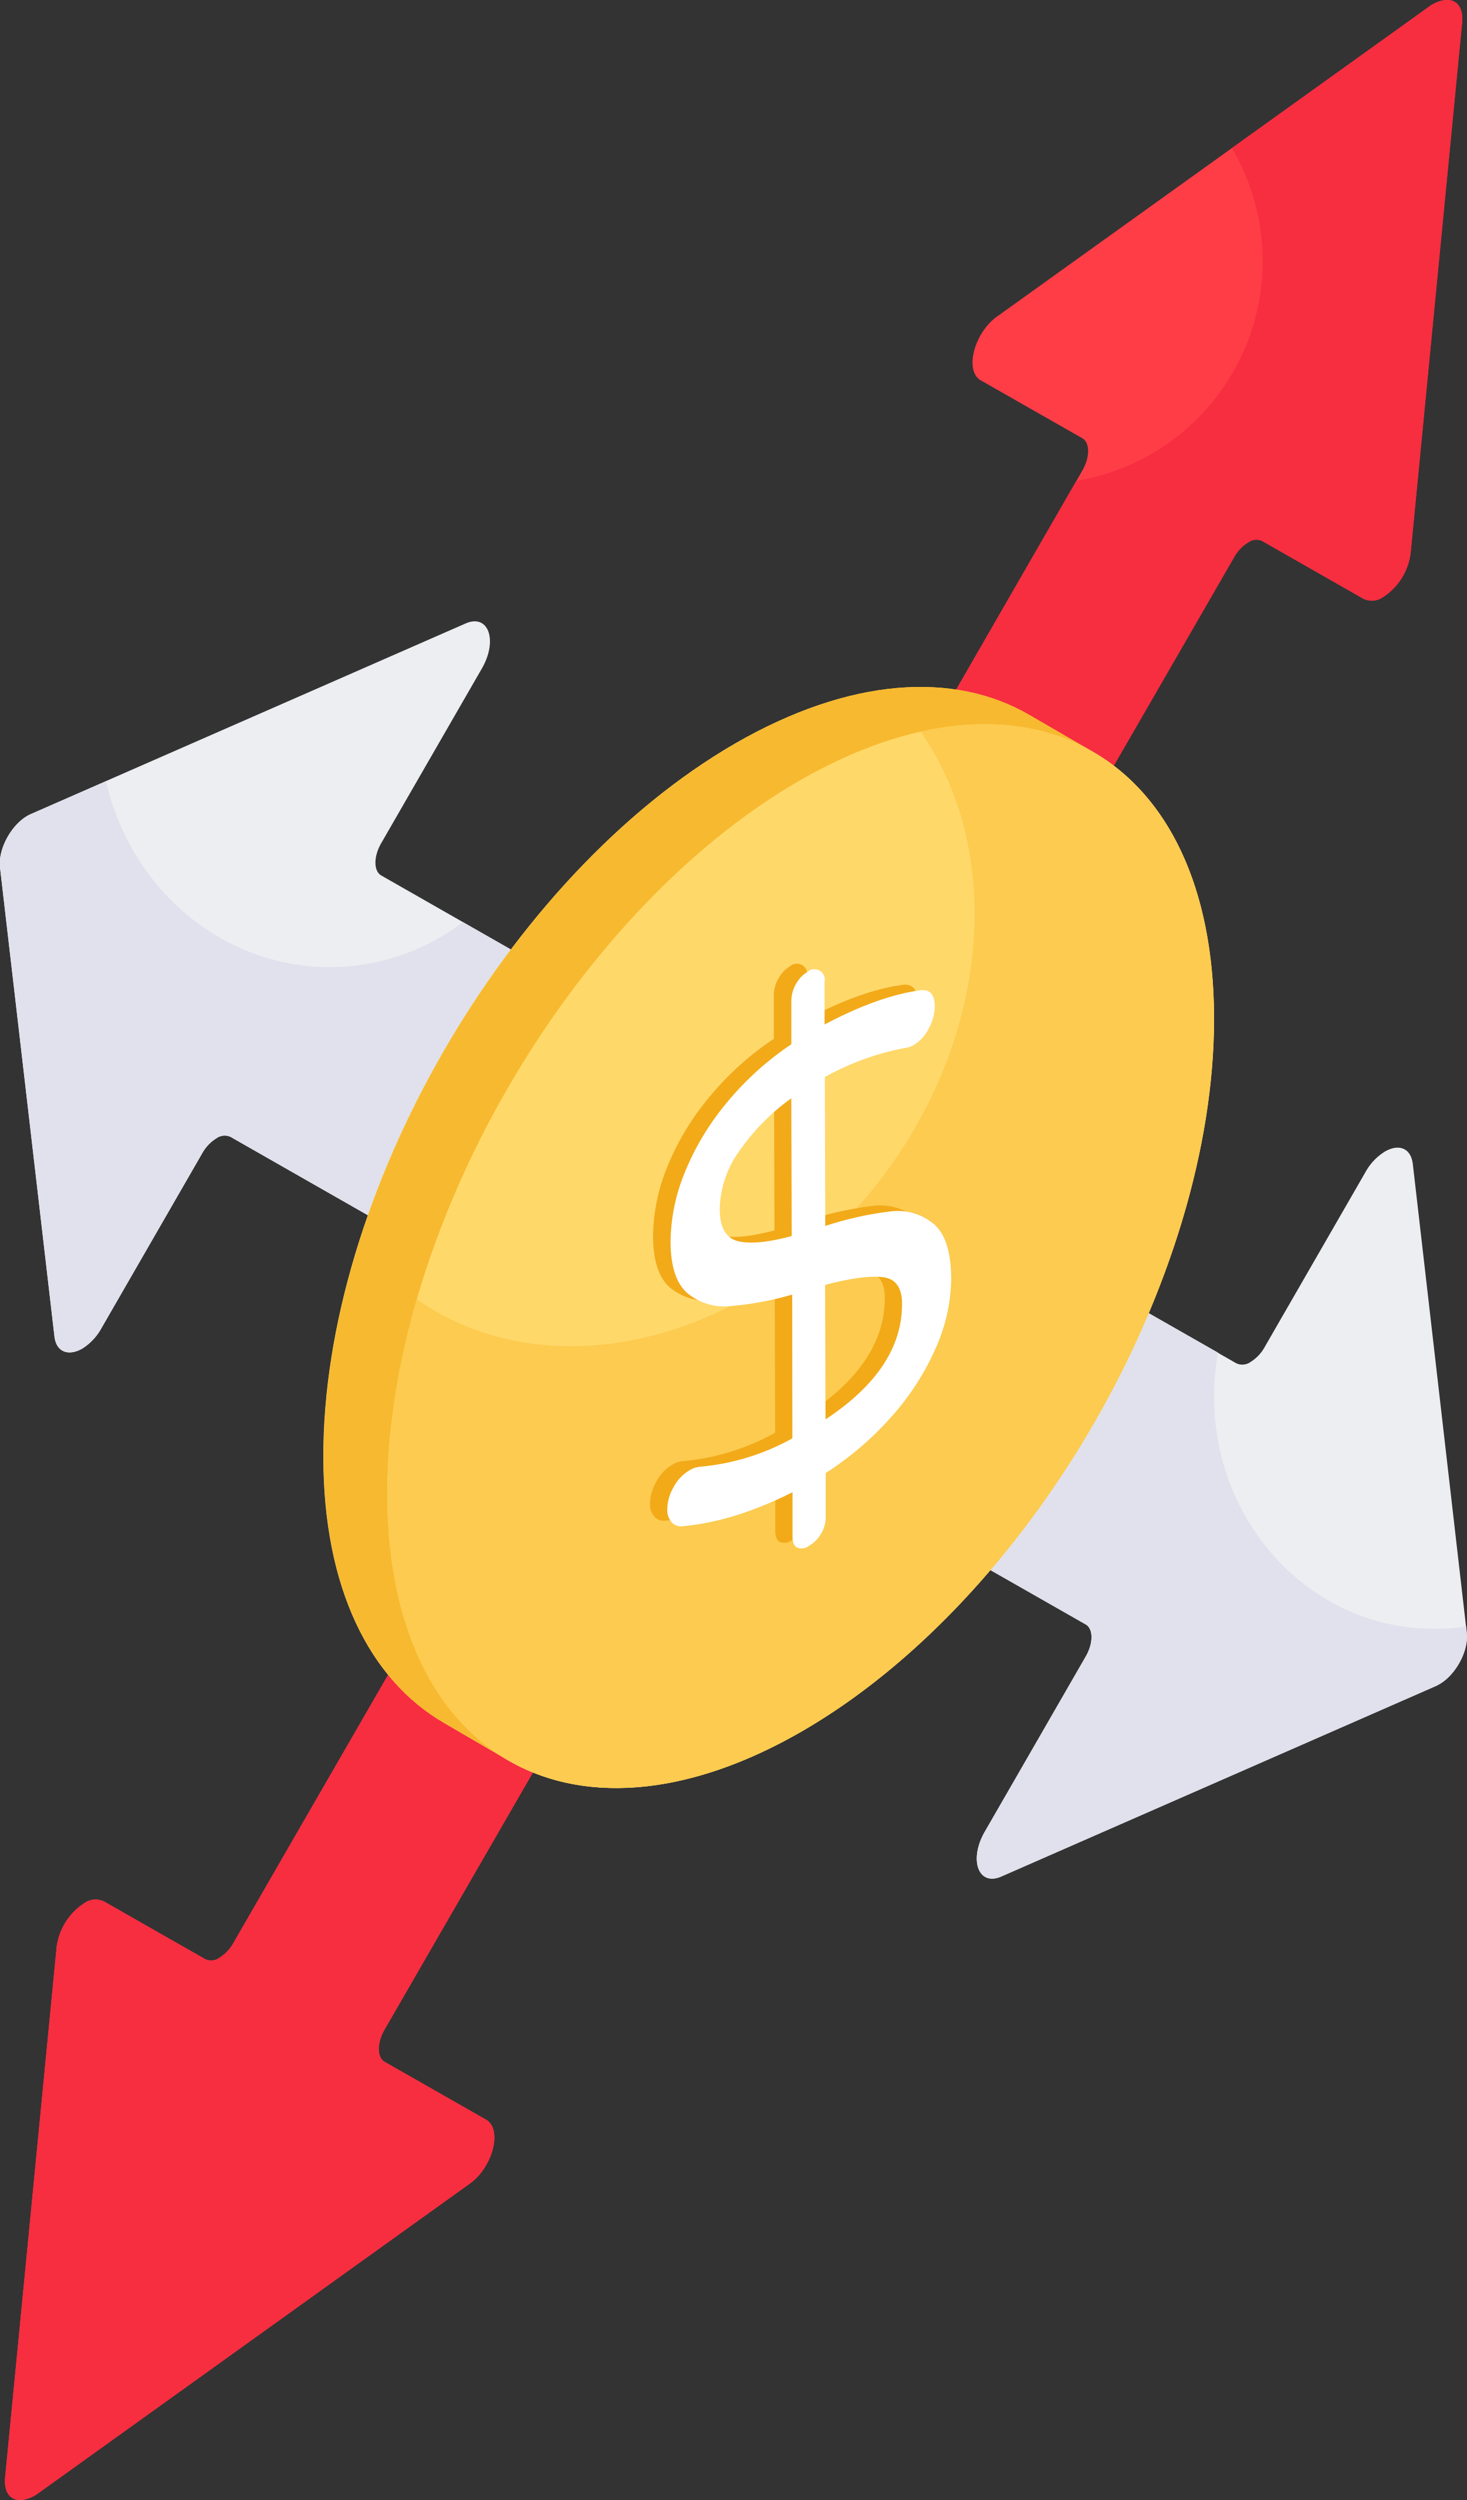 <svg xmlns="http://www.w3.org/2000/svg" viewBox="0 0 285.17 485.71"><rect x="0" y="0" width="285.17" height="485.71" fill="#333333" stroke="none"/><defs><style>.cls-1{fill:#edeef2;}.cls-2{fill:#e0e1ec;}.cls-3{fill:#ff3d47;}.cls-4{fill:#f72d40;}.cls-5{fill:#ffd86a;}.cls-6{fill:#f7b92f;}.cls-7{fill:#fccb4f;}.cls-8{fill:#f2aa19;}.cls-9{fill:#fff;}</style></defs><g id="图层_2" data-name="图层 2"><g id="Layer_1" data-name="Layer 1"><path class="cls-1" d="M285.12,317.19c.4,3.52-2.14,8.2-5.32,10a7.18,7.18,0,0,1-.68.34l-84.46,37c-4.47,2-6.39-3.22-3.2-8.72l19.59-34c1.5-2.6,1.5-5.4,0-6.27l-68.36-39L172,225.88l68.36,39a2.77,2.77,0,0,0,2.74-.28,7.85,7.85,0,0,0,2.73-2.88l19.6-34a10.88,10.88,0,0,1,3.79-4c2.56-1.48,5-.81,5.41,2.37Z"/><path class="cls-2" d="M279.8,327.22a7.45,7.45,0,0,1-.68.36l-84.46,37c-4.48,1.95-6.39-3.22-3.21-8.74l19.61-33.94c1.49-2.6,1.49-5.41,0-6.28l-68.36-38.95L172,225.88l64.77,36.91a48.46,48.46,0,0,0-.77,8.58c0,24.89,19.12,45.08,42.68,45.08A39.93,39.93,0,0,0,285,316l.13,1.22C285.53,320.71,283,325.39,279.8,327.22Z"/><path class="cls-3" d="M278.2,1c3.85-2.27,6.42-.54,6,3.44l-10,102.92a12,12,0,0,1-5.38,8.6,3.81,3.81,0,0,1-3.8.36l-19.72-11.25a2.77,2.77,0,0,0-2.74.28,8,8,0,0,0-2.74,2.88L172,225.88l-29.32,50.78L74.76,394.29c-1.5,2.62-1.5,5.42,0,6.28l19.74,11.25c3.19,1.82,1.32,9.19-3.15,12.39L7,484.7c-3.85,2.27-6.41.54-6-3.43l10-102.92a12,12,0,0,1,5.38-8.6,3.79,3.79,0,0,1,3.79-.36l19.74,11.24a2.72,2.72,0,0,0,2.73-.27,7.85,7.85,0,0,0,2.73-2.88l67.92-117.64,29.31-50.78L210.39,91.43c1.51-2.61,1.5-5.42,0-6.29L190.66,73.9c-3.21-1.82-1.33-9.19,3.14-12.39Z"/><path class="cls-4" d="M284.23,4.45l-10,102.92A11.93,11.93,0,0,1,268.9,116a3.77,3.77,0,0,1-3.79.37l-19.73-11.25a2.72,2.72,0,0,0-2.74.29,7.66,7.66,0,0,0-2.73,2.87L172,225.88l-29.32,50.79L74.76,394.3c-1.51,2.61-1.49,5.42,0,6.27L94.5,411.82c3.2,1.83,1.33,9.18-3.14,12.39L7,484.7c-3.84,2.28-6.41.53-6-3.44l10-102.91a11.93,11.93,0,0,1,5.38-8.59,3.79,3.79,0,0,1,3.8-.37l19.73,11.25a2.71,2.71,0,0,0,2.73-.29,7.82,7.82,0,0,0,2.73-2.87l67.91-117.64,29.32-50.77L209.24,93.42a43.28,43.28,0,0,0,30.23-64.65L278.2,1C282.05-1.26,284.62.48,284.23,4.45Z"/><path class="cls-1" d="M74.13,170.1l68.35,39-29.31,50.78-68.36-39a2.77,2.77,0,0,0-2.74.28A7.85,7.85,0,0,0,39.34,224l-19.6,34A10.83,10.83,0,0,1,16,262c-2.57,1.48-5.06.82-5.42-2.36L0,168.53c-.4-3.53,2.15-8.21,5.33-10.05a6.77,6.77,0,0,1,.66-.33l84.47-37c4.48-2,6.38,3.23,3.21,8.73L74.1,163.82C72.6,166.43,72.61,169.24,74.13,170.1Z"/><path class="cls-2" d="M142.48,209.07l-29.32,50.77-68.35-39a2.74,2.74,0,0,0-2.73.27A8.15,8.15,0,0,0,39.34,224L19.73,258A10.83,10.83,0,0,1,16,262c-2.56,1.47-5,.81-5.41-2.36L0,168.52c-.4-3.52,2.14-8.19,5.33-10l.66-.34,14.62-6.4c4.72,20.71,22.39,36.12,43.49,36.12A43,43,0,0,0,90,179.16Z"/><path class="cls-5" d="M236,197.68c.11,51-35.72,113.07-80.11,138.67-22.78,13.15-43.41,14.18-58.07,5.09l-11.53-6.72c-14.45-8.38-23.39-26.19-23.44-51.52-.16-51,35.67-113.07,80-138.73,22.36-12.88,42.6-14.07,57.22-5.57l11.36,6.6c.38.22.71.38,1.08.6C227,154.48,235.94,172.29,236,197.68Z"/><path class="cls-6" d="M212.55,146.1c-14.61-8.45-34.85-7.26-57.21,5.62-44.38,25.66-80.21,87.69-80,138.73,0,25.33,9,43.14,23.44,51.53l-12.46-7.26c-14.45-8.39-23.38-26.2-23.43-51.53-.17-51,35.66-113.07,80-138.72,22.35-12.89,42.6-14.08,57.21-5.58Z"/><ellipse class="cls-5" cx="155.62" cy="244.05" rx="113.26" ry="65.6" transform="translate(-133.58 255.98) rotate(-59.84)"/><path class="cls-7" d="M236,197.68c.11,51-35.72,113.07-80.11,138.67s-80.48,5.09-80.59-45.9a135.21,135.21,0,0,1,5.74-38c27.49,19.06,68.85,7.2,92.5-26.52,19.48-27.82,20.84-61.87,5.41-83.79C211.85,134.73,235.88,156.05,236,197.68Z"/><path class="cls-8" d="M178.09,236.68q3.41,2.85,3.43,10.73a33.74,33.74,0,0,1-3,13.41A50.19,50.19,0,0,1,170,274.1a61.45,61.45,0,0,1-12.83,11l0,8.61a6.33,6.33,0,0,1-.88,3.14,6.42,6.42,0,0,1-2.38,2.39,2.35,2.35,0,0,1-2.28.35c-.6-.3-.91-1-.92-2.15l0-8.62q-11.4,5.73-21.37,6.61a2.38,2.38,0,0,1-2.13-.78,3.51,3.51,0,0,1-.85-2.49,8.81,8.81,0,0,1,1.21-4.29,8.31,8.31,0,0,1,3.11-3.31,4.71,4.71,0,0,1,2-.68,44.94,44.94,0,0,0,18-5.53l-.08-27.94a60.86,60.86,0,0,1-12.12,2.25,11.22,11.22,0,0,1-8.22-2.49q-3.28-2.81-3.31-10A36.26,36.26,0,0,1,129.59,227a51.13,51.13,0,0,1,8-13.5,58,58,0,0,1,12.83-11.68l0-8.5a6.6,6.6,0,0,1,.9-3.21,6.1,6.1,0,0,1,2.27-2.39,2,2,0,0,1,3.29,1.87l0,8.38q10.38-5.49,18.42-6.61c2-.33,3,.73,3,3.15a9.2,9.2,0,0,1-1.16,4.19,7.88,7.88,0,0,1-3.06,3.35,4.69,4.69,0,0,1-1.7.5,51.84,51.84,0,0,0-15.45,5.63L157,237.1a65.86,65.86,0,0,1,12.65-2.81A11,11,0,0,1,178.09,236.68Zm-21,38Q172,264.83,172,252.18c0-3.15-1.26-4.88-3.77-5.17s-6.24.21-11.18,1.52l.08,26.12M150.55,239l-.08-26.72a41.83,41.83,0,0,0-10.14,10.29,20,20,0,0,0-3.78,11.24c0,3.56,1.2,5.64,3.57,6.22s5.85.23,10.43-1"/><path class="cls-9" d="M181.47,237.76q3.41,2.85,3.43,10.73a33.74,33.74,0,0,1-3,13.41,50.19,50.19,0,0,1-8.56,13.28,61.12,61.12,0,0,1-12.83,11l0,8.62a6.16,6.16,0,0,1-.88,3.13,6.38,6.38,0,0,1-2.38,2.4,2.35,2.35,0,0,1-2.28.35c-.6-.3-.91-1-.91-2.15l0-8.62q-11.4,5.73-21.37,6.6a2.33,2.33,0,0,1-2.13-.78,3.47,3.47,0,0,1-.85-2.48,8.81,8.81,0,0,1,1.21-4.29,8.31,8.31,0,0,1,3.11-3.31,4.87,4.87,0,0,1,2-.69,44.92,44.92,0,0,0,18-5.52L154,251.51a60.86,60.86,0,0,1-12.12,2.25,11.28,11.28,0,0,1-8.22-2.49q-3.28-2.81-3.31-10A36.25,36.25,0,0,1,133,228.07a51.13,51.13,0,0,1,8-13.5,58.3,58.3,0,0,1,12.83-11.69l0-8.5a6.59,6.59,0,0,1,.9-3.2,6.05,6.05,0,0,1,2.28-2.39,2,2,0,0,1,3.28,1.87l0,8.38q10.38-5.49,18.42-6.62c2-.33,3,.73,3,3.15a9.24,9.24,0,0,1-1.16,4.2,7.8,7.8,0,0,1-3.06,3.34,4.5,4.5,0,0,1-1.69.51,51.62,51.62,0,0,0-15.46,5.63l.08,28.93A65.86,65.86,0,0,1,173,235.37,11,11,0,0,1,181.47,237.76Zm-21,38q14.92-9.84,14.88-22.47c0-3.15-1.27-4.89-3.78-5.17s-6.24.21-11.18,1.52l.08,26.12m-6.57-35.65-.08-26.73a42.17,42.17,0,0,0-10.14,10.29,19.93,19.93,0,0,0-3.77,11.25c0,3.56,1.2,5.64,3.56,6.22s5.85.23,10.43-1"/></g></g></svg>